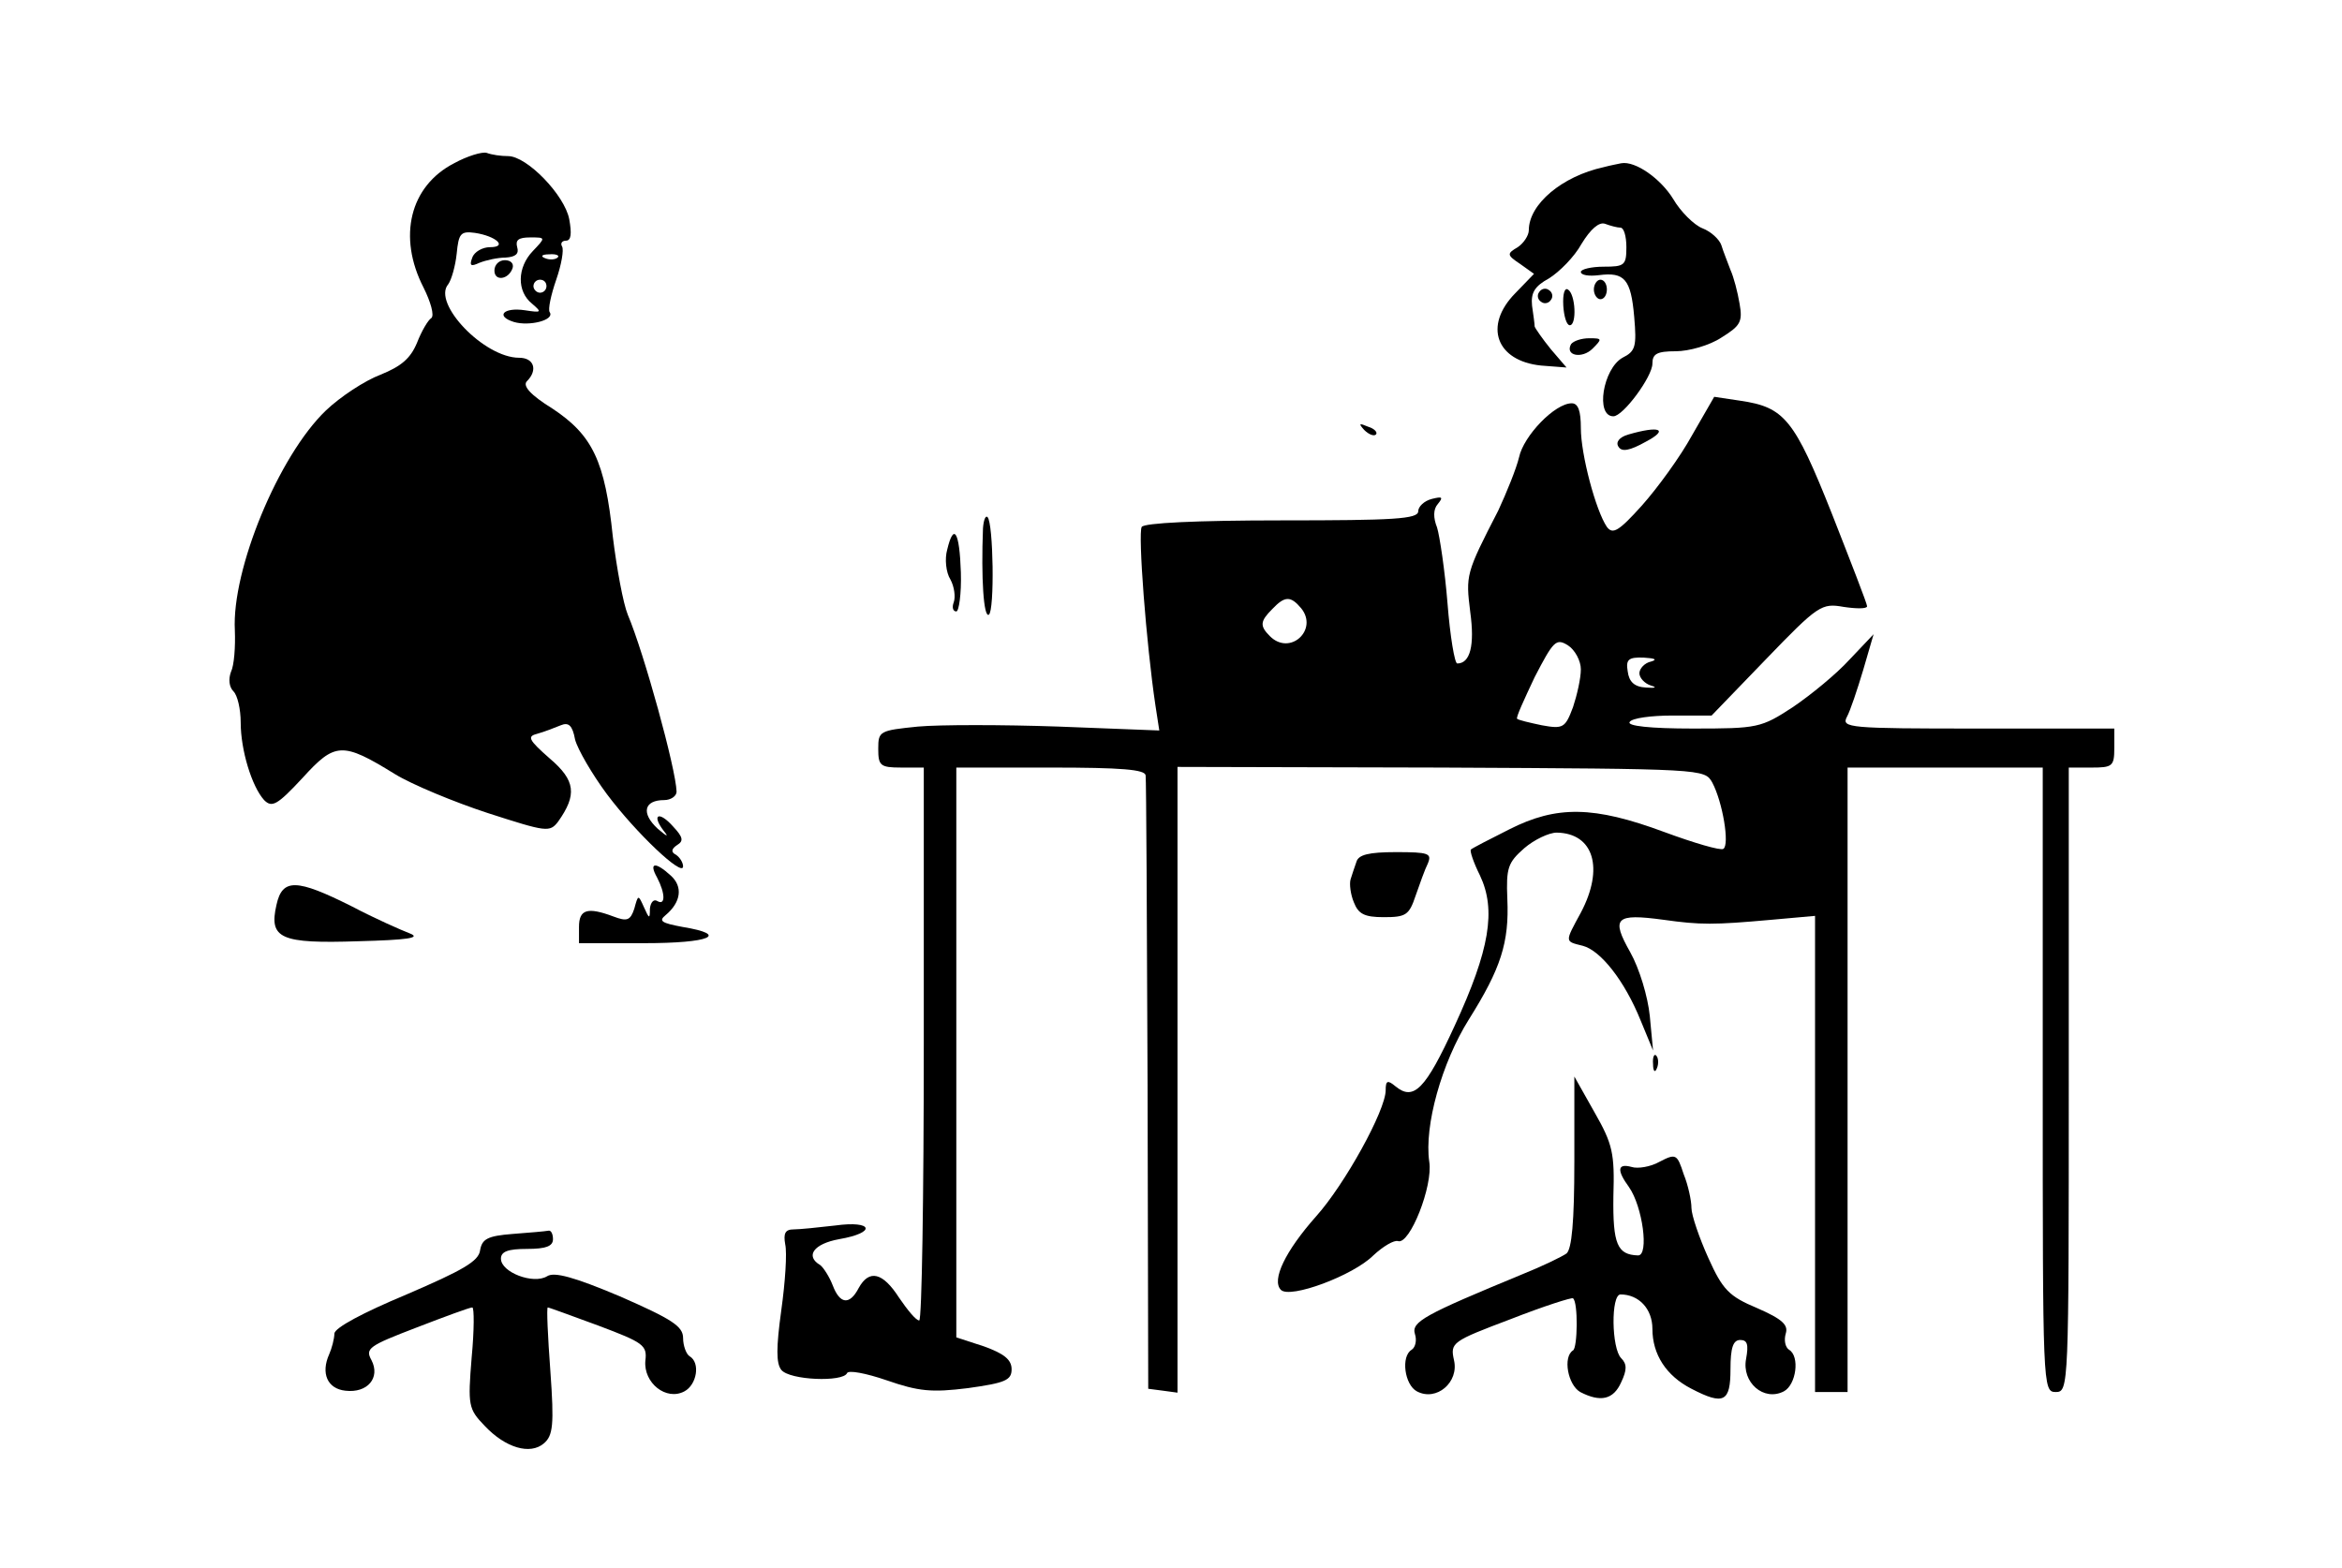 <?xml version="1.0" standalone="no"?>
<!DOCTYPE svg PUBLIC "-//W3C//DTD SVG 20010904//EN"
 "http://www.w3.org/TR/2001/REC-SVG-20010904/DTD/svg10.dtd">
<svg version="1.0" xmlns="http://www.w3.org/2000/svg"
 width="360pt" height="241pt" viewBox="0 0 360 241"
 preserveAspectRatio="xMidYMid meet">

<g transform="translate(0,241) scale(0.1,-0.1)"
fill="#000000" stroke="none">
<path d="M698 2159 c-68 -35 -87 -113 -47 -191 11 -22 17 -43 12 -47 -5 -3
-15 -20 -22 -38 -10 -24 -24 -36 -56 -49 -24 -9 -62 -34 -84 -55 -73 -70 -145
-245 -140 -338 1 -25 -1 -54 -6 -64 -4 -11 -3 -23 4 -30 6 -6 11 -27 11 -48 0
-42 17 -98 36 -119 12 -12 20 -8 59 34 50 55 61 56 142 6 26 -16 91 -43 143
-60 90 -29 95 -30 108 -13 29 41 27 63 -13 97 -33 29 -35 34 -19 38 11 3 26 9
36 13 12 5 18 0 22 -22 4 -15 26 -53 49 -84 45 -60 117 -128 117 -111 0 6 -5
14 -11 18 -8 4 -7 9 2 15 10 6 9 12 -6 28 -22 25 -34 19 -15 -6 9 -11 5 -9 -9
3 -26 24 -21 44 10 44 10 0 19 6 19 13 -1 35 -50 213 -75 272 -7 17 -17 71
-23 120 -12 116 -31 156 -93 197 -34 21 -46 35 -39 42 17 17 11 36 -12 36 -54
0 -134 84 -109 113 5 7 11 28 13 47 3 31 6 35 28 32 33 -5 51 -22 23 -22 -11
0 -24 -7 -27 -16 -5 -13 -2 -14 11 -8 10 4 28 8 40 8 16 1 21 6 18 16 -3 11 2
15 20 15 24 0 24 0 4 -21 -24 -25 -25 -62 -1 -81 15 -13 15 -14 -11 -10 -33 5
-46 -9 -17 -18 24 -7 63 3 55 15 -3 4 2 27 10 50 8 23 12 46 9 51 -3 5 0 9 6
9 8 0 9 11 5 33 -7 37 -65 97 -94 97 -11 0 -25 2 -33 5 -7 2 -30 -5 -50 -16z
m159 -145 c-3 -3 -12 -4 -19 -1 -8 3 -5 6 6 6 11 1 17 -2 13 -5z m-17 -44 c0
-5 -4 -10 -10 -10 -5 0 -10 5 -10 10 0 6 5 10 10 10 6 0 10 -4 10 -10z"/>
<path d="M2465 2153 c-64 -14 -115 -57 -115 -97 0 -8 -8 -20 -17 -26 -17 -10
-17 -12 4 -26 l21 -15 -29 -30 c-49 -50 -29 -104 40 -111 l39 -3 -24 28 c-13
16 -24 32 -25 35 0 4 -2 18 -4 32 -2 20 4 30 26 42 16 10 39 33 50 53 14 23
27 34 36 31 8 -3 19 -6 24 -6 5 0 9 -13 9 -30 0 -28 -3 -30 -35 -30 -19 0 -35
-4 -35 -8 0 -5 12 -7 28 -5 39 5 49 -6 54 -64 4 -46 2 -53 -18 -63 -30 -17
-42 -90 -14 -90 15 0 60 61 60 81 0 15 7 19 36 19 20 0 52 9 70 21 29 18 33
24 28 52 -3 18 -9 41 -14 52 -4 11 -11 28 -14 38 -3 9 -16 21 -29 26 -13 5
-34 26 -45 45 -19 31 -58 59 -80 55 -4 -1 -16 -3 -27 -6z"/>
<path d="M760 1994 c0 -17 22 -14 28 4 2 7 -3 12 -12 12 -9 0 -16 -7 -16 -16z"/>
<path d="M2450 1965 c0 -8 5 -15 10 -15 6 0 10 7 10 15 0 8 -4 15 -10 15 -5 0
-10 -7 -10 -15z"/>
<path d="M2366 1961 c-4 -5 -2 -12 3 -15 5 -4 12 -2 15 3 4 5 2 12 -3 15 -5 4
-12 2 -15 -3z"/>
<path d="M2403 1940 c1 -16 5 -30 10 -30 11 0 9 48 -3 55 -5 3 -8 -7 -7 -25z"/>
<path d="M2415 1881 c-10 -18 17 -23 33 -7 15 15 15 16 -5 16 -12 0 -24 -4
-28 -9z"/>
<path d="M2601 1741 c-18 -33 -53 -81 -77 -108 -36 -40 -45 -45 -54 -33 -17
25 -40 111 -40 152 0 26 -4 38 -14 38 -26 0 -74 -50 -81 -83 -4 -17 -19 -54
-32 -82 -50 -97 -50 -99 -43 -156 7 -51 0 -79 -20 -79 -4 0 -11 42 -15 93 -4
50 -12 103 -16 116 -6 15 -6 28 1 36 9 11 7 12 -9 8 -12 -3 -21 -12 -21 -19 0
-12 -38 -14 -209 -14 -133 0 -212 -4 -216 -10 -6 -10 7 -180 21 -274 l6 -39
-155 6 c-86 3 -183 3 -216 0 -59 -6 -61 -7 -61 -34 0 -26 3 -29 35 -29 l35 0
0 -425 c0 -234 -3 -425 -7 -425 -5 0 -18 16 -31 35 -25 39 -46 44 -62 15 -14
-27 -29 -25 -40 4 -5 13 -14 27 -19 31 -24 14 -10 33 29 40 58 10 52 29 -6 21
-26 -3 -55 -6 -64 -6 -13 0 -16 -6 -13 -23 3 -13 0 -58 -6 -101 -8 -58 -8 -82
0 -92 13 -16 95 -19 101 -5 2 5 29 0 61 -11 49 -17 69 -19 125 -12 57 8 67 12
67 29 0 15 -12 24 -42 35 l-43 14 0 438 0 438 145 0 c109 0 145 -3 146 -12 1
-7 2 -222 3 -478 l1 -465 23 -3 22 -3 0 481 0 481 405 -1 c405 -2 405 -2 417
-23 16 -30 27 -96 17 -102 -4 -3 -45 9 -91 26 -108 40 -165 41 -238 4 -30 -15
-57 -29 -59 -31 -2 -2 4 -20 14 -40 25 -53 15 -114 -39 -231 -45 -98 -63 -116
-91 -93 -12 10 -15 9 -15 -6 0 -31 -63 -145 -107 -194 -47 -53 -69 -98 -54
-113 14 -14 111 22 142 53 15 14 32 24 38 22 18 -6 54 85 48 122 -8 55 19 152
61 219 49 78 62 118 59 185 -2 48 1 56 26 78 15 13 38 24 50 24 57 -1 73 -55
37 -123 -25 -46 -25 -44 3 -51 27 -7 64 -53 89 -115 l19 -46 -5 53 c-3 30 -16
73 -30 98 -30 53 -23 60 51 50 57 -8 77 -8 166 0 l67 6 0 -366 0 -366 25 0 25
0 0 480 0 480 150 0 150 0 0 -480 c0 -473 0 -480 20 -480 20 0 20 7 20 480 l0
480 35 0 c32 0 35 2 35 30 l0 30 -210 0 c-198 0 -210 1 -201 18 5 9 16 42 25
72 l16 55 -37 -39 c-20 -22 -59 -54 -87 -73 -49 -32 -54 -33 -154 -33 -66 0
-101 4 -97 10 3 6 33 10 66 10 l60 0 83 86 c81 84 86 87 120 81 20 -3 36 -3
36 1 0 4 -25 68 -54 142 -58 146 -73 164 -141 174 l-40 6 -34 -59z m-601 -266
c27 -33 -17 -74 -48 -43 -16 16 -15 23 4 42 19 20 28 20 44 1z m430 -94 c0
-14 -6 -40 -12 -58 -12 -32 -15 -34 -48 -28 -19 4 -36 8 -38 10 -2 2 11 30 27
64 29 56 33 60 51 49 11 -7 20 -24 20 -37z m108 12 c-10 -2 -18 -11 -18 -18 0
-7 8 -16 18 -19 10 -3 6 -4 -8 -3 -18 1 -26 9 -28 25 -3 18 1 22 25 21 17 -1
21 -3 11 -6z"/>
<path d="M2097 1749 c7 -7 15 -10 18 -7 3 3 -2 9 -12 12 -14 6 -15 5 -6 -5z"/>
<path d="M2503 1742 c-14 -4 -20 -12 -15 -19 5 -8 17 -6 42 8 36 19 21 25 -27
11z"/>
<path d="M1511 1598 c-3 -77 1 -138 9 -133 9 6 7 141 -2 150 -3 3 -6 -4 -7
-17z"/>
<path d="M1456 1565 c-4 -14 -2 -35 5 -46 6 -11 8 -27 5 -35 -3 -8 -1 -14 4
-14 4 0 8 27 7 60 -2 63 -11 77 -21 35z"/>
<path d="M2085 1085 c-3 -8 -7 -21 -9 -27 -2 -7 0 -23 5 -35 7 -18 16 -23 46
-23 34 0 39 3 49 33 6 17 14 40 19 50 6 15 1 17 -49 17 -42 0 -58 -4 -61 -15z"/>
<path d="M1010 1061 c13 -25 13 -44 0 -36 -5 3 -10 -2 -11 -12 0 -16 -1 -16
-9 2 -9 20 -9 20 -15 -2 -6 -18 -11 -20 -32 -12 -40 15 -53 11 -53 -16 l0 -25
100 0 c102 0 132 13 59 25 -32 6 -37 9 -26 18 24 20 27 44 8 61 -24 22 -34 20
-21 -3z"/>
<path d="M425 1019 c-12 -52 6 -60 126 -56 75 2 97 5 79 12 -13 5 -54 23 -90
42 -84 42 -106 43 -115 2z"/>
<path d="M2541 774 c0 -11 3 -14 6 -6 3 7 2 16 -1 19 -3 4 -6 -2 -5 -13z"/>
<path d="M2420 624 c0 -93 -4 -134 -12 -141 -7 -5 -38 -20 -68 -32 -150 -62
-171 -73 -165 -92 3 -9 1 -20 -5 -24 -17 -10 -11 -54 8 -64 30 -16 65 14 57
48 -6 27 -3 29 87 63 51 20 95 34 96 32 8 -6 7 -76 0 -80 -16 -10 -8 -53 11
-64 31 -16 51 -12 63 15 9 19 9 28 0 37 -15 15 -16 98 -1 98 28 0 49 -22 49
-53 0 -39 21 -72 60 -92 50 -26 60 -20 60 30 0 33 4 45 15 45 11 0 13 -7 9
-29 -7 -36 27 -66 58 -50 19 10 25 54 8 64 -6 4 -8 15 -5 25 4 13 -5 22 -44
39 -43 18 -53 28 -75 77 -14 31 -26 66 -26 77 0 11 -5 35 -12 52 -10 31 -12
32 -37 19 -14 -8 -34 -11 -43 -8 -22 6 -23 -5 -4 -31 21 -30 31 -105 14 -105
-32 1 -39 17 -38 91 2 66 -1 80 -29 129 l-31 55 0 -131z"/>
<path d="M788 513 c-39 -3 -47 -8 -50 -25 -2 -17 -27 -31 -113 -68 -67 -28
-110 -51 -111 -60 0 -8 -4 -23 -8 -32 -13 -29 -3 -53 25 -56 34 -4 54 20 40
47 -10 18 -4 22 69 50 44 17 82 31 86 31 3 0 3 -35 -1 -77 -6 -74 -5 -79 20
-105 32 -34 70 -45 91 -27 14 12 16 28 10 111 -4 54 -6 98 -4 98 2 0 37 -13
78 -28 69 -26 75 -30 72 -54 -3 -34 32 -62 60 -47 19 10 25 44 8 54 -5 3 -10
16 -10 28 0 18 -17 29 -97 64 -71 30 -101 38 -112 31 -21 -13 -71 6 -71 27 0
11 11 15 40 15 29 0 40 4 40 15 0 8 -3 14 -7 13 -5 -1 -29 -3 -55 -5z"/>
</g>
</svg>
